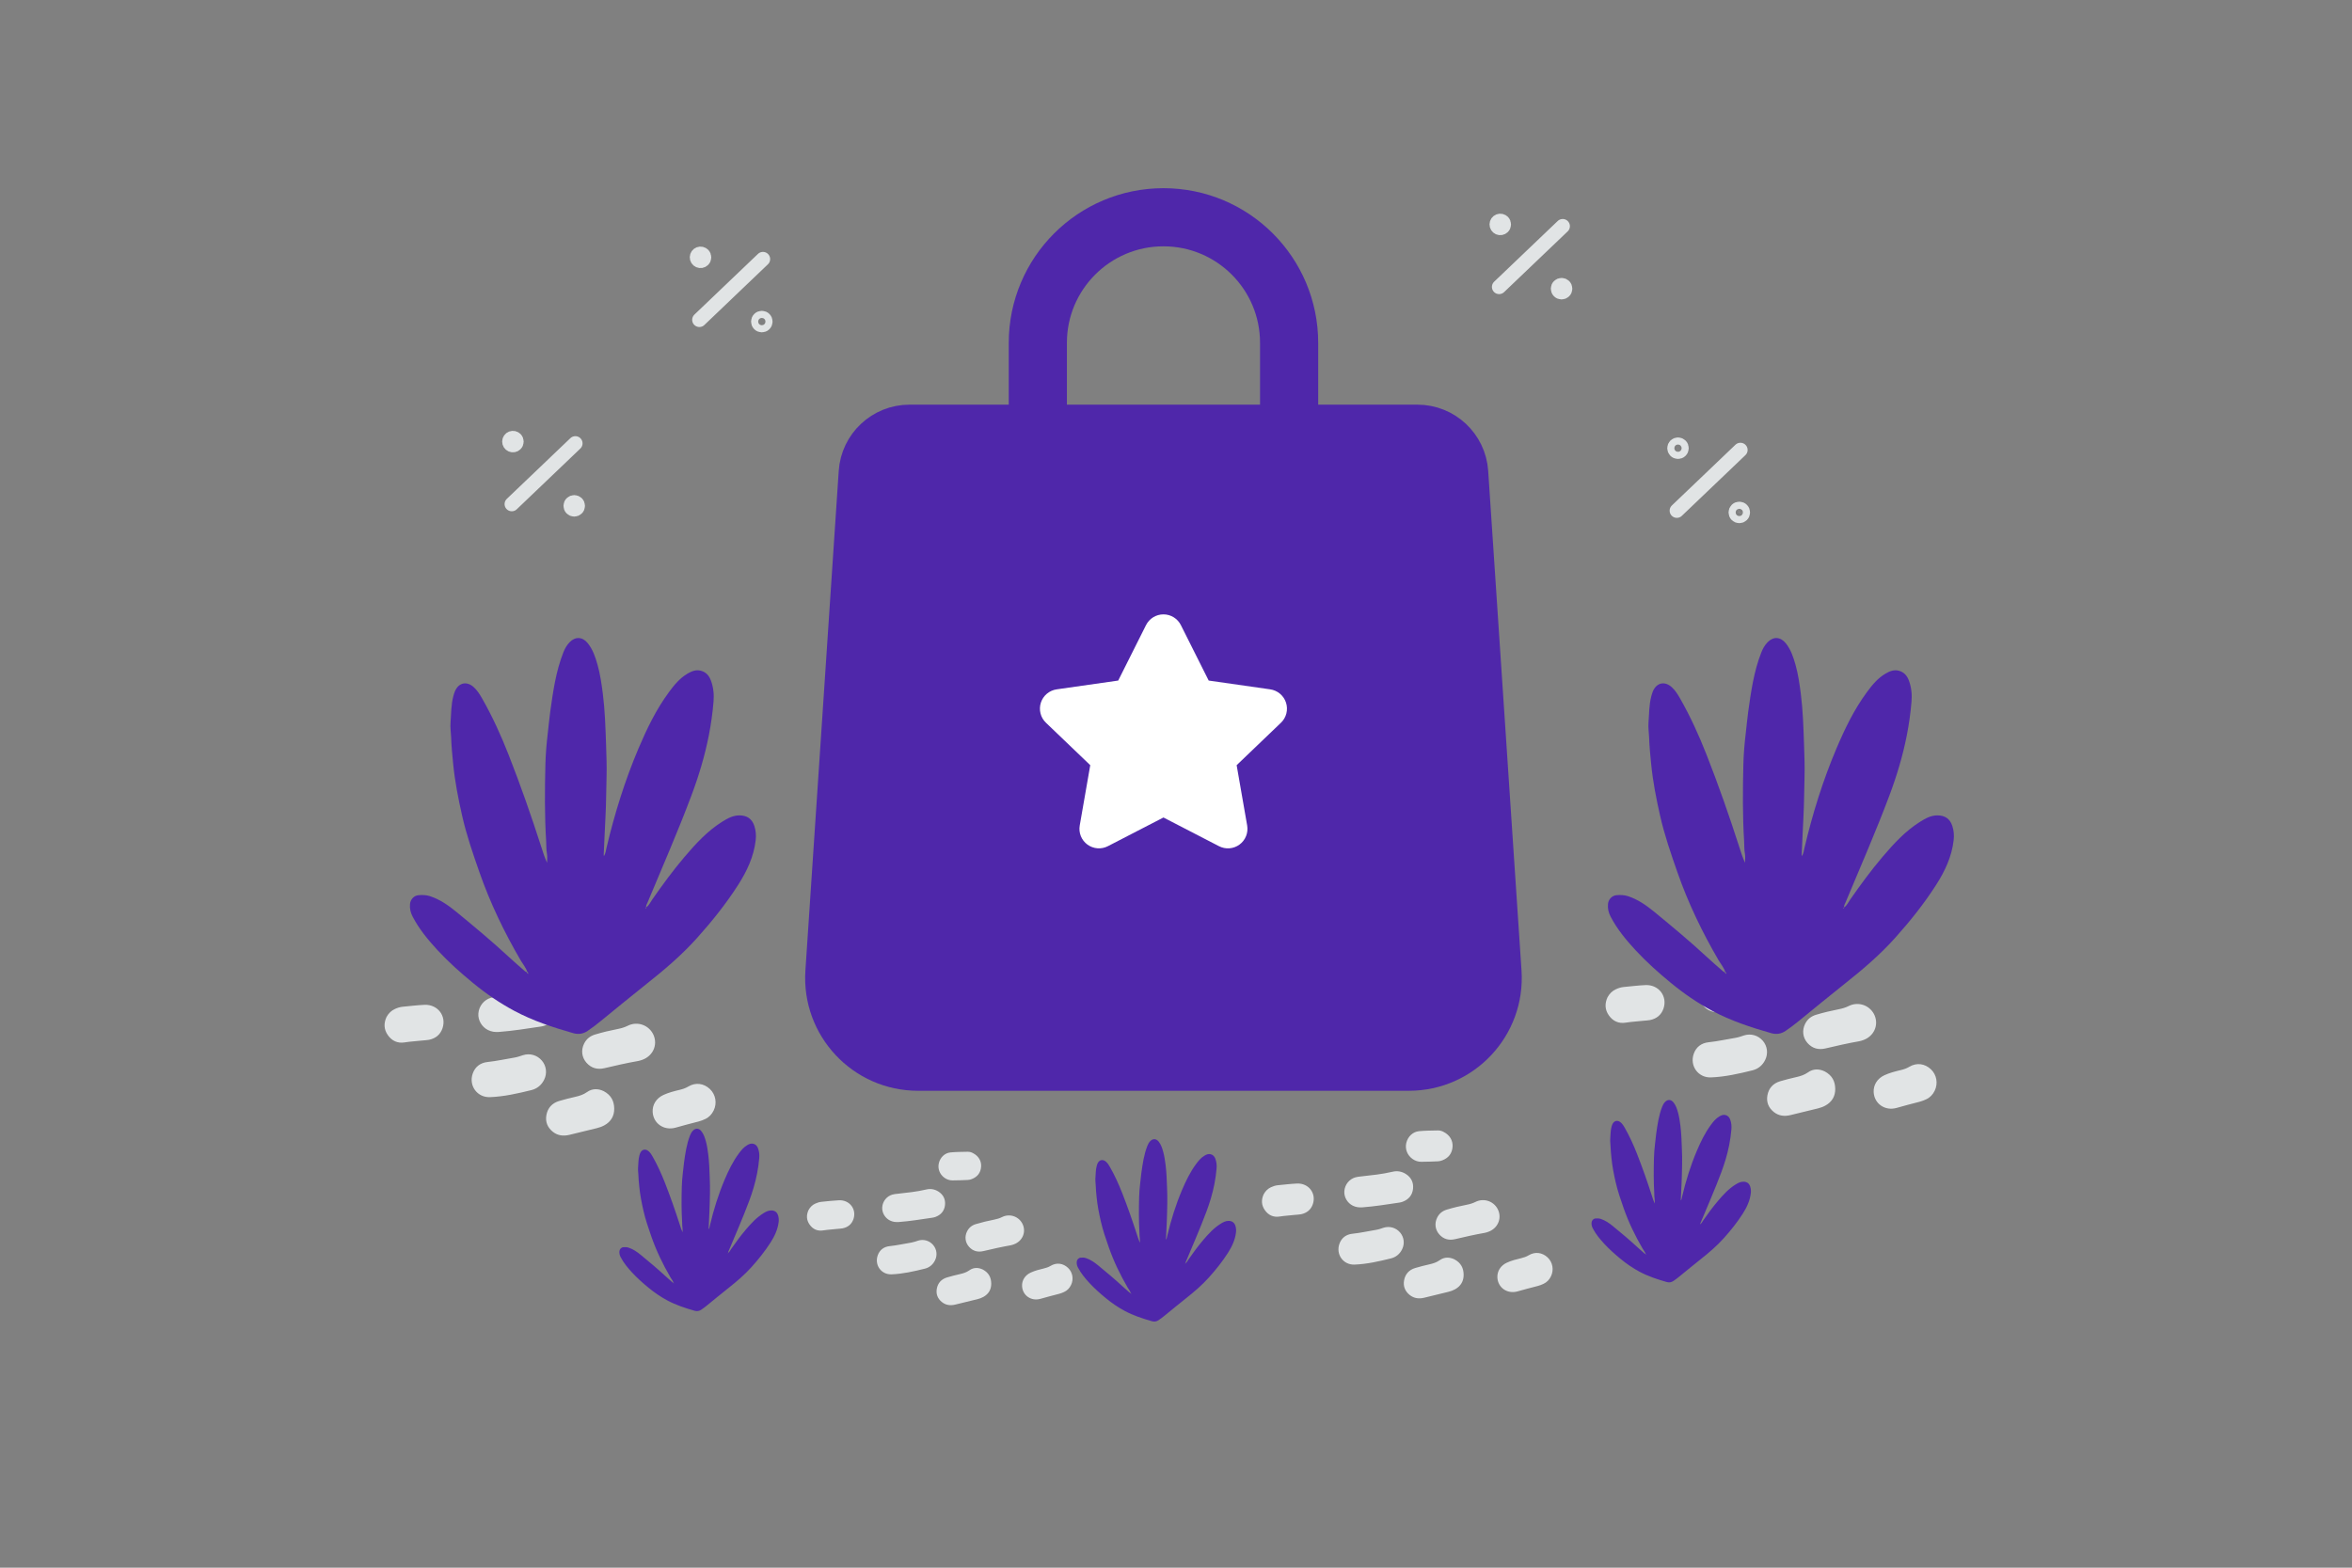 <svg width="900" height="600" viewBox="0 0 900 600" fill="none" xmlns="http://www.w3.org/2000/svg">
<rect x="0" y="0" width="900" height="600" fill="#808080" stroke="none"/>
<g clip-path="url(#clip0_1235_23080)">
<path fill-rule="evenodd" clip-rule="evenodd" d="M542.366 165.998H348.036C339.592 165.998 332.606 172.536 332.045 180.948L319.29 372.169C318.057 390.66 332.734 406.347 351.273 406.347H539.129C557.668 406.347 572.346 390.66 571.112 372.169L558.357 180.948C557.796 172.536 550.81 165.998 542.366 165.998Z" fill="#4F27AA" stroke="#4F27AA" stroke-width="22.252" stroke-linecap="round" stroke-linejoin="round"/>
<path fill-rule="evenodd" clip-rule="evenodd" d="M423.966 323.843C422.73 324.487 421.338 324.773 419.948 324.667C418.558 324.561 417.226 324.068 416.101 323.244C414.977 322.42 414.106 321.297 413.587 320.003C413.068 318.71 412.921 317.296 413.164 315.924L417.19 292.858L400.243 276.622C399.228 275.654 398.505 274.42 398.16 273.06C397.814 271.701 397.858 270.271 398.288 268.936C398.718 267.601 399.515 266.414 400.589 265.511C401.662 264.608 402.969 264.027 404.358 263.833L427.887 260.47L438.51 239.285C439.128 238.039 440.081 236.991 441.262 236.258C442.444 235.525 443.807 235.137 445.197 235.137C446.587 235.137 447.95 235.525 449.132 236.258C450.313 236.991 451.266 238.039 451.884 239.285L462.507 260.47L486.036 263.833C487.425 264.028 488.73 264.61 489.803 265.513C490.876 266.416 491.673 267.603 492.102 268.937C492.532 270.272 492.577 271.701 492.232 273.06C491.886 274.419 491.165 275.654 490.151 276.622L473.204 292.858L477.229 315.929C477.472 317.301 477.325 318.715 476.806 320.008C476.287 321.302 475.416 322.425 474.292 323.249C473.167 324.073 471.835 324.566 470.445 324.672C469.055 324.778 467.663 324.492 466.427 323.848L445.197 312.879L423.966 323.843Z" fill="white"/>
<path d="M493.283 195.313V131.22C493.283 104.67 471.764 83.15 445.213 83.15H445.197C418.647 83.15 397.127 104.67 397.127 131.22V195.313" stroke="#4F27AA" stroke-width="22.252" stroke-linecap="round" stroke-linejoin="round"/>
<path d="M186.743 394.228C184.352 393.048 182.847 390.454 183.05 387.867C183.259 385.071 185.169 382.654 187.874 381.873C188.617 381.658 189.405 381.58 190.181 381.496C194.827 380.969 199.48 380.527 204.048 379.44C206.068 378.952 208.056 379.279 209.848 380.42C212.219 381.932 213.274 384.154 212.98 386.891C212.679 389.641 211.069 391.524 208.476 392.507C207.988 392.69 207.48 392.818 206.964 392.891C201.633 393.678 196.309 394.55 190.926 394.952C189.453 395.063 188.059 394.886 186.743 394.228ZM208.228 413.222C207.231 415.281 205.53 416.662 203.405 417.196C198.179 418.491 192.9 419.695 187.498 419.909C182.565 420.096 179.275 415.469 180.893 410.869C181.819 408.236 183.852 406.745 186.57 406.459C190.076 406.095 193.478 405.32 196.938 404.754C198.039 404.572 199.062 404.188 200.112 403.849C202.771 402.997 205.566 403.825 207.351 405.924C209.084 407.964 209.422 410.805 208.228 413.222ZM223.494 399.451C224.374 397.659 225.795 396.513 227.692 395.946C230.553 395.081 233.453 394.397 236.379 393.825C237.715 393.564 238.992 393.193 240.23 392.575C241.116 392.13 242.084 391.872 243.074 391.818C244.064 391.764 245.055 391.914 245.984 392.26C246.914 392.606 247.762 393.139 248.476 393.827C249.19 394.515 249.754 395.343 250.134 396.259C251.684 400 249.826 404.105 245.896 405.576C245.355 405.778 244.788 405.967 244.214 406.071C239.874 406.832 235.573 407.809 231.285 408.824C228.626 409.449 226.261 408.836 224.411 406.737C222.606 404.677 222.275 401.92 223.494 399.451ZM231.009 417.614C233.869 419.127 234.996 421.434 235.034 424.288C235.072 427.11 233.788 429.286 231.305 430.667C230.399 431.175 229.408 431.526 228.405 431.774C224.866 432.626 221.347 433.505 217.808 434.358C215.553 434.891 213.396 434.643 211.533 433.157C209.487 431.514 208.608 429.331 209.085 426.751C209.581 424.033 211.263 422.203 213.915 421.395C215.968 420.777 218.047 420.269 220.145 419.788C221.729 419.423 223.208 418.974 224.596 417.99C226.656 416.512 228.963 416.623 231.009 417.614ZM273.083 425.029C272.379 426.469 271.323 427.603 269.856 428.287C269.029 428.671 268.188 429.016 267.315 429.231C264.356 429.966 261.423 430.78 258.491 431.594C254.046 432.824 249.981 429.975 249.741 425.57C249.592 422.807 251.144 420.325 253.855 419.074C255.869 418.143 258.013 417.603 260.157 417.095C261.304 416.822 262.366 416.457 263.389 415.845C266.159 414.184 269.28 414.589 271.632 416.792C273.86 418.884 274.452 422.228 273.083 425.029ZM147.893 389.257C148.675 387.824 149.725 386.801 151.12 386.163C152.071 385.727 153.062 385.408 154.104 385.31C156.874 385.05 159.657 384.699 162.439 384.576C167.483 384.363 170.916 388.834 169.324 393.545C168.496 396.014 166.645 397.467 164.11 397.974C163.295 398.137 162.435 398.13 161.601 398.234C159.353 398.494 157.085 398.598 154.837 398.956C152.178 399.385 149.969 398.394 148.419 396.184C146.849 393.981 146.817 391.603 147.893 389.257ZM226.372 362.113C229.017 363.469 230.411 365.893 230.208 368.578C229.986 371.465 228.467 373.393 225.808 374.441C225.215 374.682 224.556 374.858 223.924 374.884C221.455 375.001 218.998 375.091 216.535 375.097C215.147 375.103 213.857 374.653 212.703 373.832C210.423 372.169 209.401 369.458 210.066 366.793C210.751 364.089 212.883 362.011 215.62 361.751C218.324 361.491 221.061 361.492 223.778 361.434C224.689 361.417 225.586 361.652 226.372 362.113ZM340.554 467.122C338.635 466.175 337.428 464.094 337.591 462.018C337.759 459.775 339.291 457.836 341.461 457.209C342.057 457.037 342.69 456.974 343.312 456.906C347.04 456.484 350.773 456.13 354.438 455.257C356.059 454.866 357.654 455.128 359.091 456.043C360.994 457.257 361.84 459.04 361.604 461.235C361.363 463.442 360.071 464.952 357.99 465.741C357.598 465.887 357.191 465.991 356.777 466.049C352.5 466.681 348.229 467.38 343.91 467.703C342.728 467.791 341.61 467.65 340.554 467.122ZM357.792 482.362C356.992 484.014 355.627 485.122 353.922 485.55C349.729 486.589 345.494 487.555 341.16 487.727C337.202 487.877 334.563 484.164 335.86 480.473C336.603 478.361 338.235 477.165 340.415 476.935C343.228 476.643 345.957 476.022 348.734 475.568C349.617 475.422 350.438 475.113 351.28 474.842C353.413 474.158 355.656 474.822 357.088 476.506C358.478 478.143 358.75 480.423 357.792 482.362ZM370.04 471.313C370.747 469.875 371.887 468.955 373.408 468.501C375.704 467.806 378.03 467.258 380.378 466.799C381.45 466.59 382.475 466.292 383.468 465.796C384.179 465.439 384.956 465.232 385.75 465.189C386.544 465.146 387.339 465.266 388.085 465.544C388.83 465.821 389.511 466.249 390.083 466.801C390.656 467.353 391.109 468.017 391.414 468.752C392.658 471.753 391.167 475.047 388.014 476.227C387.577 476.399 387.126 476.532 386.665 476.624C383.182 477.235 379.732 478.018 376.291 478.833C374.158 479.334 372.26 478.842 370.776 477.158C369.328 475.506 369.062 473.294 370.04 471.313ZM376.069 485.885C378.364 487.099 379.268 488.95 379.299 491.24C379.33 493.504 378.299 495.25 376.307 496.357C375.58 496.765 374.785 497.047 373.98 497.246C371.141 497.93 368.317 498.635 365.478 499.319C363.669 499.747 361.939 499.548 360.444 498.355C358.802 497.037 358.097 495.286 358.479 493.215C358.877 491.035 360.227 489.566 362.355 488.919C364.002 488.423 365.67 488.015 367.353 487.629C368.624 487.336 369.811 486.976 370.925 486.187C372.577 485.001 374.428 485.09 376.069 485.885ZM409.826 491.835C409.261 492.99 408.414 493.9 407.238 494.448C406.573 494.757 405.899 495.033 405.198 495.206C402.825 495.796 400.472 496.449 398.119 497.102C394.553 498.089 391.291 495.803 391.099 492.269C390.979 490.052 392.224 488.06 394.399 487.057C396.015 486.31 397.735 485.876 399.455 485.469C400.376 485.25 401.228 484.957 402.049 484.466C404.271 483.133 406.775 483.458 408.662 485.226C410.45 486.905 410.925 489.587 409.826 491.835ZM309.384 463.134C310.012 461.984 310.854 461.163 311.973 460.651C312.736 460.301 313.531 460.045 314.368 459.967C316.59 459.758 318.822 459.477 321.055 459.378C325.101 459.207 327.856 462.794 326.579 466.574C325.914 468.555 324.429 469.721 322.395 470.128C321.742 470.258 321.052 470.253 320.382 470.336C318.578 470.545 316.759 470.628 314.955 470.915C312.822 471.259 311.05 470.464 309.806 468.692C308.546 466.924 308.521 465.016 309.384 463.134ZM372.349 441.355C374.472 442.443 375.59 444.389 375.427 446.543C375.249 448.859 374.03 450.406 371.897 451.247C371.421 451.44 370.893 451.581 370.386 451.602C368.404 451.696 366.433 451.768 364.457 451.773C363.343 451.778 362.308 451.417 361.383 450.758C359.553 449.424 358.733 447.249 359.267 445.111C359.817 442.941 361.527 441.274 363.723 441.065C365.892 440.857 368.088 440.857 370.268 440.811C370.999 440.797 371.719 440.985 372.349 441.355ZM517.661 461.449C515.561 460.413 514.24 458.135 514.418 455.863C514.602 453.409 516.279 451.286 518.654 450.6C519.307 450.412 519.999 450.343 520.68 450.269C524.76 449.807 528.846 449.419 532.857 448.464C534.631 448.036 536.376 448.322 537.949 449.324C540.032 450.652 540.958 452.604 540.7 455.007C540.436 457.421 539.022 459.075 536.745 459.938C536.321 460.098 535.863 460.213 535.417 460.275C530.736 460.966 526.061 461.732 521.335 462.085C520.041 462.182 518.817 462.027 517.661 461.449ZM536.528 478.128C535.652 479.936 534.158 481.148 532.292 481.617C527.703 482.754 523.068 483.812 518.324 483.999C513.992 484.164 511.104 480.1 512.524 476.061C513.337 473.749 515.123 472.44 517.509 472.189C520.588 471.869 523.575 471.189 526.613 470.692C527.581 470.532 528.479 470.195 529.4 469.897C531.735 469.149 534.19 469.876 535.757 471.719C537.279 473.51 537.575 476.005 536.528 478.128ZM549.932 466.036C550.705 464.462 551.953 463.456 553.618 462.958C556.13 462.198 558.677 461.598 561.246 461.095C562.419 460.867 563.541 460.541 564.628 459.997C565.406 459.606 566.256 459.38 567.126 459.333C567.995 459.285 568.865 459.417 569.681 459.721C570.497 460.025 571.242 460.493 571.869 461.097C572.496 461.702 572.992 462.429 573.325 463.233C574.686 466.518 573.054 470.122 569.603 471.414C569.125 471.602 568.631 471.747 568.127 471.849C564.316 472.517 560.539 473.374 556.773 474.266C554.439 474.815 552.362 474.276 550.737 472.433C549.153 470.625 548.862 468.204 549.932 466.036ZM556.531 481.985C559.042 483.313 560.032 485.339 560.065 487.845C560.099 490.323 558.971 492.234 556.791 493.446C555.995 493.892 555.125 494.201 554.244 494.418C551.137 495.167 548.047 495.939 544.939 496.687C542.959 497.156 541.066 496.938 539.429 495.633C537.633 494.19 536.861 492.273 537.279 490.007C537.715 487.621 539.192 486.014 541.521 485.305C543.324 484.762 545.149 484.316 546.992 483.893C548.382 483.573 549.681 483.179 550.9 482.315C552.709 481.017 554.734 481.115 556.531 481.985ZM593.476 488.496C592.858 489.761 591.93 490.756 590.643 491.356C589.916 491.694 589.178 491.997 588.411 492.185C585.813 492.831 583.238 493.546 580.663 494.26C576.76 495.341 573.19 492.839 572.979 488.971C572.849 486.545 574.211 484.365 576.592 483.267C578.36 482.449 580.243 481.975 582.125 481.529C583.133 481.289 584.065 480.969 584.964 480.431C587.396 478.973 590.137 479.329 592.202 481.263C594.158 483.101 594.678 486.036 593.476 488.496ZM483.547 457.085C484.234 455.826 485.156 454.928 486.38 454.368C487.216 453.984 488.086 453.704 489.001 453.619C491.433 453.39 493.877 453.082 496.32 452.974C500.749 452.787 503.763 456.713 502.366 460.849C501.639 463.018 500.013 464.293 497.787 464.739C497.072 464.882 496.317 464.876 495.584 464.967C493.61 465.196 491.619 465.287 489.645 465.601C487.31 465.978 485.37 465.108 484.009 463.167C482.631 461.233 482.603 459.144 483.547 457.085ZM552.459 433.248C554.782 434.439 556.006 436.568 555.828 438.926C555.632 441.461 554.299 443.154 551.964 444.074C551.443 444.286 550.865 444.44 550.31 444.463C548.141 444.565 545.984 444.645 543.821 444.65C542.602 444.655 541.47 444.26 540.457 443.539C538.455 442.079 537.557 439.699 538.141 437.358C538.743 434.984 540.614 433.159 543.018 432.931C545.393 432.703 547.796 432.704 550.182 432.653C550.981 432.637 551.769 432.843 552.459 433.248ZM653.967 386.672C651.576 385.491 650.071 382.897 650.274 380.31C650.484 377.515 652.394 375.098 655.098 374.317C655.841 374.102 656.63 374.024 657.405 373.939C662.051 373.413 666.704 372.971 671.273 371.884C673.293 371.396 675.28 371.723 677.072 372.863C679.443 374.376 680.498 376.598 680.204 379.335C679.904 382.085 678.294 383.968 675.7 384.951C675.211 385.133 674.704 385.262 674.188 385.335C668.857 386.122 663.533 386.994 658.151 387.396C656.678 387.506 655.283 387.33 653.967 386.672ZM675.453 405.666C674.455 407.725 672.754 409.106 670.629 409.64C665.403 410.935 660.124 412.139 654.722 412.353C649.789 412.54 646.5 407.913 648.117 403.312C649.043 400.68 651.077 399.188 653.794 398.902C657.3 398.539 660.702 397.764 664.162 397.198C665.264 397.016 666.287 396.632 667.336 396.293C669.995 395.44 672.79 396.269 674.575 398.368C676.308 400.408 676.646 403.249 675.453 405.666ZM690.718 391.895C691.599 390.103 693.02 388.957 694.916 388.39C697.777 387.524 700.677 386.841 703.603 386.268C704.939 386.008 706.216 385.637 707.455 385.018C708.341 384.573 709.309 384.316 710.299 384.262C711.289 384.208 712.28 384.359 713.209 384.704C714.139 385.05 714.986 385.584 715.7 386.271C716.414 386.959 716.979 387.787 717.359 388.703C718.908 392.444 717.05 396.549 713.12 398.02C712.579 398.222 712.012 398.411 711.439 398.515C707.099 399.276 702.798 400.252 698.509 401.268C695.851 401.893 693.485 401.279 691.635 399.181C689.831 397.121 689.499 394.364 690.718 391.895ZM698.233 410.058C701.093 411.571 702.22 413.878 702.258 416.732C702.297 419.554 701.012 421.73 698.529 423.111C697.623 423.619 696.633 423.97 695.629 424.218C692.09 425.07 688.571 425.949 685.032 426.802C682.778 427.335 680.621 427.087 678.758 425.601C676.712 423.958 675.833 421.775 676.309 419.194C676.805 416.477 678.487 414.647 681.139 413.839C683.192 413.221 685.271 412.713 687.37 412.232C688.953 411.867 690.433 411.418 691.821 410.434C693.88 408.956 696.187 409.067 698.233 410.058ZM740.307 417.473C739.603 418.913 738.547 420.047 737.081 420.73C736.253 421.115 735.412 421.46 734.539 421.675C731.58 422.41 728.648 423.224 725.715 424.037C721.27 425.268 717.205 422.419 716.965 418.014C716.816 415.251 718.368 412.768 721.079 411.518C723.093 410.587 725.237 410.047 727.381 409.539C728.528 409.266 729.59 408.901 730.613 408.289C733.383 406.628 736.505 407.033 738.856 409.236C741.084 411.328 741.676 414.671 740.307 417.473ZM615.117 381.701C615.9 380.268 616.949 379.245 618.344 378.607C619.296 378.17 620.286 377.851 621.329 377.754C624.098 377.494 626.881 377.143 629.663 377.02C634.707 376.806 638.14 381.278 636.549 385.989C635.72 388.458 633.869 389.911 631.334 390.418C630.52 390.581 629.66 390.574 628.825 390.678C626.577 390.938 624.309 391.042 622.061 391.4C619.402 391.829 617.194 390.838 615.643 388.628C614.073 386.425 614.042 384.047 615.117 381.701ZM693.596 354.556C696.241 355.913 697.635 358.337 697.432 361.022C697.21 363.909 695.691 365.837 693.032 366.885C692.439 367.126 691.781 367.302 691.149 367.328C688.679 367.444 686.222 367.535 683.759 367.541C682.371 367.547 681.081 367.097 679.928 366.276C677.647 364.613 676.625 361.902 677.291 359.237C677.976 356.533 680.107 354.455 682.844 354.195C685.548 353.935 688.285 353.936 691.003 353.878C691.913 353.861 692.811 354.096 693.596 354.556Z" fill="#E1E4E5"/>
<path d="M660.161 371.932C659.63 370.322 658.518 369.028 657.671 367.601C651.398 356.863 646.021 345.71 641.905 333.944C639.399 326.791 636.926 319.621 635.25 312.219C633.773 305.713 632.495 299.174 631.831 292.519C631.483 289.067 631.151 285.632 631.034 282.163C630.968 280.305 630.653 278.446 630.802 276.587C631.084 273.201 630.985 269.782 631.881 266.463C632.047 265.849 632.213 265.219 632.462 264.638C633.872 261.235 637.042 260.555 639.731 263.028C641.025 264.223 641.955 265.683 642.818 267.193C646.817 274.18 650.137 281.499 653.074 288.984C657.588 300.469 661.655 312.119 665.438 323.853C666.119 325.977 666.783 328.118 667.745 330.226C667.745 329.081 667.911 327.902 667.712 326.791C667.397 325.181 667.496 323.587 667.397 321.994C666.783 312.103 666.866 302.195 667.115 292.287C667.214 288.337 667.579 284.354 668.044 280.404C668.359 277.732 668.592 275.043 668.957 272.388C670.036 264.704 671.098 257.003 673.969 249.718C674.533 248.274 675.28 246.913 676.375 245.801C678.583 243.527 681.321 243.693 683.329 246.183C685.271 248.589 686.217 251.477 687.047 254.381C688.076 258.032 688.607 261.767 689.088 265.534C689.901 271.907 690.084 278.313 690.316 284.736C690.466 289.101 690.632 293.482 690.499 297.847C690.349 302.726 690.366 307.622 690.1 312.501C689.835 317.38 689.669 322.243 689.42 327.122C689.42 327.255 689.453 327.371 689.503 327.67C690.167 326.591 690.25 325.479 690.499 324.45C693.569 311.489 697.502 298.793 702.697 286.528C705.917 278.944 709.485 271.525 714.414 264.853C716.405 262.148 718.53 259.559 721.467 257.833C723.027 256.92 724.67 256.207 726.579 256.705C728.571 257.219 729.732 258.58 730.429 260.422C731.425 263.061 731.674 265.816 731.442 268.571C731.08 272.916 730.476 277.238 729.633 281.516C728.089 289.349 725.799 296.967 722.994 304.435C717.816 318.26 711.875 331.803 706.182 345.445C705.933 346.026 705.535 346.573 705.668 347.27C705.469 347.303 705.369 347.42 705.369 347.602C705.369 347.652 705.485 347.702 705.552 347.752C705.601 347.586 705.635 347.436 705.684 347.27C706.78 346.507 707.294 345.279 708.008 344.25C711.908 338.657 715.924 333.163 720.339 327.969C724.637 322.924 729.102 318.028 734.794 314.476C736.819 313.215 738.893 312.053 741.399 312.07C744.237 312.086 746.163 313.364 747.059 316.103C747.64 317.878 747.789 319.671 747.573 321.579C746.843 327.886 744.221 333.412 740.885 338.64C736.238 345.909 730.861 352.614 725.102 359.037C719.326 365.476 712.787 371.053 706.033 376.397C700.042 381.143 694.15 386.022 688.225 390.835C686.632 392.13 685.005 393.391 683.296 394.536C681.587 395.698 679.761 395.98 677.803 395.433C670.002 393.209 662.335 390.703 655.149 386.852C649.523 383.832 644.295 380.247 639.366 376.181C634.636 372.297 630.088 368.231 625.923 363.75C622.255 359.784 618.803 355.635 616.297 350.805C615.5 349.278 615.135 347.685 615.301 345.976C615.467 344.25 616.778 342.789 618.504 342.623C619.965 342.491 621.442 342.507 622.886 342.972C626.753 344.217 630.006 346.523 633.092 349.046C639.947 354.672 646.751 360.348 653.257 366.373C655.182 368.165 657.19 369.874 659.165 371.617C659.414 371.833 659.663 372.032 659.995 372.065C660.078 372.364 660.194 372.613 660.526 372.712C660.543 372.762 660.559 372.812 660.592 372.845C660.609 372.862 660.659 372.862 660.692 372.862C660.626 372.812 660.559 372.779 660.493 372.729C660.576 372.414 660.46 372.148 660.161 371.932ZM629.685 479.848C629.441 479.107 628.928 478.51 628.538 477.853C625.648 472.906 623.171 467.768 621.275 462.347C620.12 459.051 618.981 455.748 618.209 452.338C617.528 449.341 616.939 446.328 616.634 443.262C616.473 441.672 616.32 440.089 616.267 438.491C616.236 437.635 616.091 436.778 616.159 435.922C616.289 434.362 616.244 432.787 616.656 431.258C616.733 430.975 616.809 430.685 616.924 430.417C617.574 428.849 619.034 428.536 620.273 429.675C620.869 430.226 621.298 430.899 621.695 431.594C623.538 434.813 625.067 438.185 626.42 441.634C628.5 446.925 630.373 452.292 632.117 457.698C632.43 458.677 632.736 459.663 633.179 460.634C633.179 460.106 633.256 459.563 633.164 459.051C633.019 458.31 633.065 457.575 633.019 456.841C632.736 452.284 632.774 447.72 632.889 443.155C632.935 441.335 633.103 439.5 633.317 437.681C633.462 436.45 633.569 435.211 633.738 433.988C634.235 430.447 634.724 426.9 636.047 423.543C636.307 422.878 636.651 422.251 637.155 421.739C638.172 420.691 639.434 420.768 640.359 421.915C641.254 423.023 641.689 424.354 642.072 425.692C642.546 427.374 642.79 429.094 643.012 430.83C643.387 433.766 643.471 436.717 643.578 439.676C643.647 441.687 643.723 443.706 643.662 445.717C643.593 447.964 643.601 450.22 643.479 452.468C643.356 454.716 643.28 456.956 643.165 459.204C643.165 459.265 643.18 459.319 643.203 459.456C643.509 458.959 643.547 458.447 643.662 457.973C645.077 452.002 646.889 446.152 649.282 440.502C650.765 437.008 652.409 433.59 654.68 430.516C655.598 429.27 656.576 428.077 657.93 427.282C658.648 426.862 659.405 426.533 660.285 426.762C661.202 426.999 661.737 427.626 662.058 428.475C662.517 429.691 662.632 430.96 662.525 432.229C662.358 434.231 662.08 436.222 661.691 438.193C660.98 441.802 659.925 445.311 658.633 448.752C656.247 455.121 653.51 461.36 650.888 467.645C650.773 467.913 650.589 468.165 650.651 468.486C650.559 468.502 650.513 468.555 650.513 468.639C650.513 468.662 650.566 468.685 650.597 468.708C650.62 468.632 650.635 468.563 650.658 468.486C651.163 468.135 651.4 467.569 651.729 467.095C653.525 464.518 655.376 461.987 657.41 459.594C659.39 457.27 661.447 455.014 664.069 453.378C665.002 452.797 665.958 452.262 667.112 452.269C668.42 452.277 669.307 452.866 669.72 454.127C669.987 454.945 670.056 455.771 669.957 456.65C669.62 459.556 668.412 462.102 666.875 464.51C664.734 467.859 662.257 470.948 659.604 473.907C656.943 476.874 653.931 479.443 650.819 481.905C648.059 484.092 645.344 486.34 642.615 488.557C641.885 489.159 641.127 489.728 640.344 490.262C639.556 490.797 638.715 490.927 637.813 490.675C634.219 489.65 630.687 488.496 627.376 486.722C624.784 485.33 622.376 483.679 620.105 481.806C617.926 480.016 615.831 478.143 613.912 476.079C612.222 474.251 610.631 472.34 609.477 470.115C609.11 469.411 608.942 468.677 609.018 467.89C609.095 467.095 609.699 466.422 610.494 466.345C611.167 466.284 611.847 466.292 612.512 466.506C614.294 467.079 615.792 468.142 617.215 469.304C620.372 471.896 623.507 474.511 626.504 477.287C627.391 478.113 628.317 478.9 629.226 479.703C629.341 479.802 629.456 479.894 629.609 479.909C629.647 480.047 629.701 480.162 629.853 480.208C629.859 480.23 629.869 480.251 629.884 480.269C629.892 480.276 629.915 480.276 629.93 480.276C629.899 480.254 629.869 480.238 629.838 480.215C629.876 480.07 629.823 479.948 629.685 479.848ZM432.685 494.848C432.441 494.107 431.928 493.51 431.538 492.853C428.648 487.906 426.171 482.768 424.275 477.347C423.12 474.051 421.981 470.748 421.209 467.338C420.528 464.341 419.939 461.328 419.634 458.262C419.473 456.672 419.32 455.089 419.267 453.491C419.236 452.635 419.091 451.778 419.159 450.922C419.289 449.362 419.244 447.787 419.656 446.258C419.733 445.975 419.809 445.685 419.924 445.417C420.574 443.849 422.034 443.536 423.273 444.675C423.869 445.226 424.298 445.899 424.695 446.594C426.538 449.813 428.067 453.185 429.42 456.634C431.5 461.925 433.373 467.292 435.117 472.698C435.43 473.677 435.736 474.663 436.179 475.634C436.179 475.106 436.256 474.563 436.164 474.051C436.019 473.31 436.065 472.575 436.019 471.841C435.736 467.284 435.774 462.72 435.889 458.155C435.935 456.335 436.103 454.5 436.317 452.681C436.462 451.45 436.569 450.211 436.738 448.988C437.235 445.447 437.724 441.9 439.047 438.543C439.307 437.878 439.651 437.251 440.155 436.739C441.172 435.691 442.434 435.768 443.359 436.915C444.254 438.023 444.689 439.354 445.072 440.692C445.546 442.374 445.79 444.094 446.012 445.83C446.387 448.766 446.471 451.717 446.578 454.676C446.647 456.687 446.723 458.706 446.662 460.717C446.593 462.964 446.601 465.22 446.479 467.468C446.356 469.716 446.28 471.956 446.165 474.204C446.165 474.265 446.18 474.319 446.203 474.456C446.509 473.959 446.547 473.447 446.662 472.973C448.077 467.002 449.889 461.152 452.282 455.502C453.765 452.008 455.409 448.59 457.68 445.516C458.598 444.27 459.576 443.077 460.93 442.282C461.648 441.862 462.405 441.533 463.285 441.762C464.202 441.999 464.737 442.626 465.058 443.475C465.517 444.691 465.632 445.96 465.525 447.229C465.358 449.231 465.08 451.222 464.691 453.193C463.98 456.802 462.925 460.311 461.633 463.752C459.247 470.121 456.51 476.36 453.888 482.645C453.773 482.913 453.589 483.165 453.651 483.486C453.559 483.502 453.513 483.555 453.513 483.639C453.513 483.662 453.566 483.685 453.597 483.708C453.62 483.632 453.635 483.563 453.658 483.486C454.163 483.135 454.4 482.569 454.729 482.095C456.525 479.518 458.376 476.987 460.41 474.594C462.39 472.27 464.447 470.014 467.069 468.378C468.002 467.797 468.958 467.262 470.112 467.269C471.42 467.277 472.307 467.866 472.72 469.127C472.987 469.945 473.056 470.771 472.957 471.65C472.62 474.556 471.412 477.102 469.875 479.51C467.734 482.859 465.257 485.948 462.604 488.907C459.943 491.874 456.931 494.443 453.819 496.905C451.059 499.092 448.344 501.34 445.615 503.557C444.885 504.159 444.127 504.728 443.344 505.262C442.556 505.797 441.715 505.927 440.813 505.675C437.219 504.65 433.687 503.496 430.376 501.722C427.784 500.33 425.376 498.679 423.105 496.806C420.926 495.016 418.831 493.143 416.912 491.079C415.222 489.251 413.631 487.34 412.477 485.115C412.11 484.411 411.942 483.677 412.018 482.89C412.095 482.095 412.699 481.422 413.494 481.345C414.167 481.284 414.847 481.292 415.512 481.506C417.294 482.079 418.792 483.142 420.215 484.304C423.372 486.896 426.507 489.511 429.504 492.287C430.391 493.113 431.317 493.9 432.226 494.703C432.341 494.802 432.456 494.894 432.609 494.909C432.647 495.047 432.701 495.162 432.853 495.208C432.859 495.23 432.869 495.251 432.884 495.269C432.892 495.276 432.915 495.276 432.93 495.276C432.899 495.254 432.869 495.238 432.838 495.215C432.876 495.07 432.823 494.948 432.685 494.848ZM257.685 490.848C257.441 490.107 256.928 489.51 256.538 488.853C253.648 483.906 251.171 478.768 249.275 473.347C248.12 470.051 246.981 466.748 246.209 463.338C245.528 460.341 244.939 457.328 244.634 454.262C244.473 452.672 244.32 451.089 244.267 449.491C244.236 448.635 244.091 447.778 244.159 446.922C244.289 445.362 244.244 443.787 244.656 442.258C244.733 441.975 244.809 441.685 244.924 441.417C245.574 439.849 247.034 439.536 248.273 440.675C248.869 441.226 249.298 441.899 249.695 442.594C251.538 445.813 253.067 449.185 254.42 452.634C256.5 457.925 258.373 463.292 260.117 468.698C260.43 469.677 260.736 470.663 261.179 471.634C261.179 471.106 261.256 470.563 261.164 470.051C261.019 469.31 261.065 468.575 261.019 467.841C260.736 463.284 260.774 458.72 260.889 454.155C260.935 452.335 261.103 450.5 261.317 448.681C261.462 447.45 261.569 446.211 261.738 444.988C262.235 441.447 262.724 437.9 264.047 434.543C264.307 433.878 264.651 433.251 265.155 432.739C266.172 431.691 267.434 431.768 268.359 432.915C269.254 434.023 269.689 435.354 270.072 436.692C270.546 438.374 270.79 440.094 271.012 441.83C271.387 444.766 271.471 447.717 271.578 450.676C271.647 452.687 271.723 454.706 271.662 456.717C271.593 458.964 271.601 461.22 271.479 463.468C271.356 465.716 271.28 467.956 271.165 470.204C271.165 470.265 271.18 470.319 271.203 470.456C271.509 469.959 271.547 469.447 271.662 468.973C273.077 463.002 274.889 457.152 277.282 451.502C278.765 448.008 280.409 444.59 282.68 441.516C283.598 440.27 284.576 439.077 285.93 438.282C286.648 437.862 287.405 437.533 288.285 437.762C289.202 437.999 289.737 438.626 290.058 439.475C290.517 440.691 290.632 441.96 290.525 443.229C290.358 445.231 290.08 447.222 289.691 449.193C288.98 452.802 287.925 456.311 286.633 459.752C284.247 466.121 281.51 472.36 278.888 478.645C278.773 478.913 278.589 479.165 278.651 479.486C278.559 479.502 278.513 479.555 278.513 479.639C278.513 479.662 278.566 479.685 278.597 479.708C278.62 479.632 278.635 479.563 278.658 479.486C279.163 479.135 279.4 478.569 279.729 478.095C281.525 475.518 283.376 472.987 285.41 470.594C287.39 468.27 289.447 466.014 292.069 464.378C293.002 463.797 293.958 463.262 295.112 463.269C296.42 463.277 297.307 463.866 297.72 465.127C297.987 465.945 298.056 466.771 297.957 467.65C297.62 470.556 296.412 473.102 294.875 475.51C292.734 478.859 290.257 481.948 287.604 484.907C284.943 487.874 281.931 490.443 278.819 492.905C276.059 495.092 273.344 497.34 270.615 499.557C269.885 500.159 269.127 500.728 268.344 501.262C267.556 501.797 266.715 501.927 265.813 501.675C262.219 500.65 258.687 499.496 255.376 497.722C252.784 496.33 250.376 494.679 248.105 492.806C245.926 491.016 243.831 489.143 241.912 487.079C240.222 485.251 238.631 483.34 237.477 481.115C237.11 480.411 236.942 479.677 237.018 478.89C237.095 478.095 237.699 477.422 238.494 477.345C239.167 477.284 239.847 477.292 240.512 477.506C242.294 478.079 243.792 479.142 245.215 480.304C248.372 482.896 251.507 485.511 254.504 488.287C255.391 489.113 256.317 489.9 257.226 490.703C257.341 490.802 257.456 490.894 257.609 490.909C257.647 491.047 257.701 491.162 257.853 491.208C257.859 491.23 257.869 491.251 257.884 491.269C257.892 491.276 257.915 491.276 257.93 491.276C257.899 491.254 257.869 491.238 257.838 491.215C257.876 491.07 257.823 490.948 257.685 490.848ZM201.752 371.932C201.221 370.322 200.109 369.028 199.262 367.601C192.989 356.863 187.612 345.71 183.496 333.944C180.99 326.791 178.517 319.621 176.841 312.219C175.364 305.713 174.086 299.174 173.422 292.519C173.074 289.067 172.742 285.632 172.626 282.163C172.559 280.305 172.244 278.446 172.393 276.587C172.675 273.201 172.576 269.782 173.472 266.463C173.638 265.849 173.804 265.219 174.053 264.638C175.463 261.235 178.633 260.555 181.322 263.028C182.616 264.223 183.546 265.683 184.409 267.193C188.409 274.18 191.728 281.499 194.665 288.984C199.18 300.469 203.246 312.119 207.03 323.853C207.71 325.977 208.374 328.118 209.336 330.226C209.336 329.081 209.502 327.902 209.303 326.791C208.988 325.181 209.087 323.587 208.988 321.994C208.374 312.103 208.457 302.195 208.706 292.287C208.805 288.337 209.17 284.354 209.635 280.404C209.95 277.732 210.183 275.043 210.548 272.388C211.627 264.704 212.689 257.003 215.56 249.718C216.124 248.274 216.871 246.913 217.966 245.801C220.174 243.527 222.912 243.693 224.92 246.183C226.862 248.589 227.808 251.477 228.638 254.381C229.667 258.032 230.198 261.767 230.679 265.534C231.492 271.907 231.675 278.313 231.907 284.736C232.057 289.101 232.223 293.482 232.09 297.847C231.94 302.726 231.957 307.622 231.692 312.501C231.426 317.38 231.26 322.243 231.011 327.122C231.011 327.255 231.044 327.371 231.094 327.67C231.758 326.591 231.841 325.479 232.09 324.45C235.16 311.489 239.093 298.793 244.288 286.528C247.508 278.944 251.076 271.525 256.005 264.853C257.997 262.148 260.121 259.559 263.058 257.833C264.618 256.92 266.261 256.207 268.17 256.705C270.162 257.219 271.323 258.58 272.02 260.422C273.016 263.061 273.265 265.816 273.033 268.571C272.671 272.916 272.067 277.238 271.224 281.516C269.68 289.349 267.39 296.967 264.585 304.435C259.407 318.26 253.466 331.803 247.773 345.445C247.524 346.026 247.126 346.573 247.259 347.27C247.06 347.303 246.96 347.42 246.96 347.602C246.96 347.652 247.076 347.702 247.143 347.752C247.192 347.586 247.226 347.436 247.275 347.27C248.371 346.507 248.885 345.279 249.599 344.25C253.499 338.657 257.515 333.163 261.93 327.969C266.228 322.924 270.693 318.028 276.385 314.476C278.41 313.215 280.484 312.053 282.99 312.07C285.828 312.086 287.754 313.364 288.65 316.103C289.231 317.878 289.38 319.671 289.164 321.579C288.434 327.886 285.812 333.412 282.476 338.64C277.829 345.909 272.452 352.614 266.693 359.037C260.917 365.476 254.379 371.053 247.624 376.397C241.633 381.143 235.741 386.022 229.816 390.835C228.223 392.13 226.596 393.391 224.887 394.536C223.178 395.698 221.352 395.98 219.394 395.433C211.593 393.209 203.926 390.703 196.74 386.852C191.114 383.832 185.886 380.247 180.957 376.181C176.227 372.297 171.68 368.231 167.514 363.75C163.846 359.784 160.394 355.635 157.888 350.805C157.091 349.278 156.726 347.685 156.892 345.976C157.058 344.25 158.369 342.789 160.095 342.623C161.556 342.491 163.033 342.507 164.477 342.972C168.344 344.217 171.597 346.523 174.683 349.046C181.538 354.672 188.342 360.348 194.848 366.373C196.773 368.165 198.781 369.874 200.756 371.617C201.005 371.833 201.254 372.032 201.586 372.065C201.669 372.364 201.785 372.613 202.117 372.712C202.134 372.762 202.15 372.812 202.183 372.845C202.2 372.862 202.25 372.862 202.283 372.862C202.217 372.812 202.15 372.779 202.084 372.729C202.167 372.414 202.051 372.148 201.752 371.932Z" fill="#4F27AA"/>
<path d="M195.833 192.928L220.162 169.687M641.648 195.446L665.978 172.206M267.617 122.403L291.946 99.163M573.642 109.809L597.972 86.569M220.713 192.665C221.233 193.209 221.214 194.07 220.669 194.584C220.54 194.708 220.388 194.805 220.222 194.87C220.056 194.934 219.878 194.966 219.7 194.961C219.521 194.957 219.346 194.918 219.182 194.846C219.019 194.773 218.872 194.67 218.749 194.54C218.229 193.996 218.249 193.135 218.793 192.621C218.922 192.497 219.074 192.4 219.24 192.335C219.406 192.271 219.584 192.239 219.762 192.243C219.941 192.247 220.117 192.287 220.28 192.359C220.443 192.432 220.59 192.536 220.713 192.665M598.523 109.547C599.043 110.091 599.023 110.952 598.479 111.466C598.35 111.59 598.199 111.687 598.032 111.752C597.866 111.817 597.688 111.848 597.51 111.844C597.331 111.84 597.155 111.8 596.992 111.728C596.829 111.656 596.682 111.552 596.559 111.422C596.039 110.878 596.059 110.017 596.603 109.503C596.732 109.379 596.883 109.282 597.05 109.217C597.216 109.153 597.394 109.121 597.572 109.125C597.751 109.129 597.927 109.169 598.09 109.241C598.253 109.314 598.4 109.418 598.523 109.547M197.252 168.076C197.772 168.62 197.752 169.481 197.208 169.995C197.014 170.181 196.769 170.305 196.504 170.352C196.239 170.399 195.966 170.366 195.72 170.257C195.474 170.149 195.266 169.97 195.121 169.743C194.977 169.516 194.903 169.251 194.909 168.982C194.916 168.714 195.001 168.453 195.156 168.232C195.311 168.012 195.527 167.843 195.778 167.746C196.029 167.649 196.303 167.629 196.565 167.687C196.827 167.746 197.066 167.881 197.252 168.076M269.036 97.551C269.556 98.096 269.536 98.956 268.992 99.471C268.798 99.657 268.553 99.78 268.288 99.827C268.024 99.873 267.751 99.84 267.506 99.731C267.26 99.623 267.052 99.444 266.908 99.218C266.764 98.991 266.69 98.727 266.696 98.458C266.703 98.189 266.788 97.929 266.942 97.709C267.097 97.489 267.313 97.32 267.563 97.223C267.814 97.126 268.087 97.105 268.349 97.164C268.612 97.222 268.85 97.357 269.036 97.551M575.062 84.957C575.582 85.502 575.562 86.363 575.018 86.877C574.824 87.063 574.579 87.186 574.314 87.233C574.05 87.279 573.777 87.246 573.532 87.138C573.286 87.029 573.078 86.85 572.934 86.624C572.79 86.397 572.716 86.132 572.722 85.864C572.729 85.596 572.814 85.335 572.968 85.115C573.123 84.895 573.339 84.726 573.589 84.629C573.84 84.532 574.113 84.511 574.375 84.57C574.638 84.628 574.877 84.763 575.062 84.957M666.529 195.183C667.049 195.728 667.029 196.589 666.485 197.103C666.356 197.227 666.204 197.324 666.038 197.389C665.872 197.453 665.694 197.485 665.516 197.48C665.337 197.476 665.162 197.437 664.998 197.365C664.835 197.292 664.688 197.189 664.565 197.059C664.441 196.93 664.344 196.779 664.28 196.612C664.215 196.446 664.184 196.268 664.188 196.09C664.192 195.912 664.231 195.736 664.303 195.572C664.376 195.409 664.48 195.262 664.609 195.139C665.148 194.619 666.008 194.639 666.529 195.183ZM292.497 122.14C293.017 122.685 292.998 123.545 292.453 124.06C291.909 124.58 291.048 124.56 290.533 124.016C290.013 123.471 290.033 122.611 290.577 122.096C291.116 121.576 291.977 121.596 292.497 122.14ZM643.067 170.594C643.587 171.139 643.568 171.999 643.023 172.514C642.479 173.034 641.618 173.014 641.103 172.47C640.855 172.209 640.72 171.861 640.728 171.501C640.736 171.141 640.887 170.799 641.147 170.55C641.408 170.302 641.756 170.167 642.116 170.175C642.476 170.184 642.818 170.334 643.067 170.594Z" stroke="#E1E4E5" stroke-width="5.51" stroke-linecap="round" stroke-linejoin="round"/>
</g>
<defs>
<clipPath id="clip0_1235_23080">
<rect width="900" height="600" fill="white"/>
</clipPath>
</defs>
</svg>
